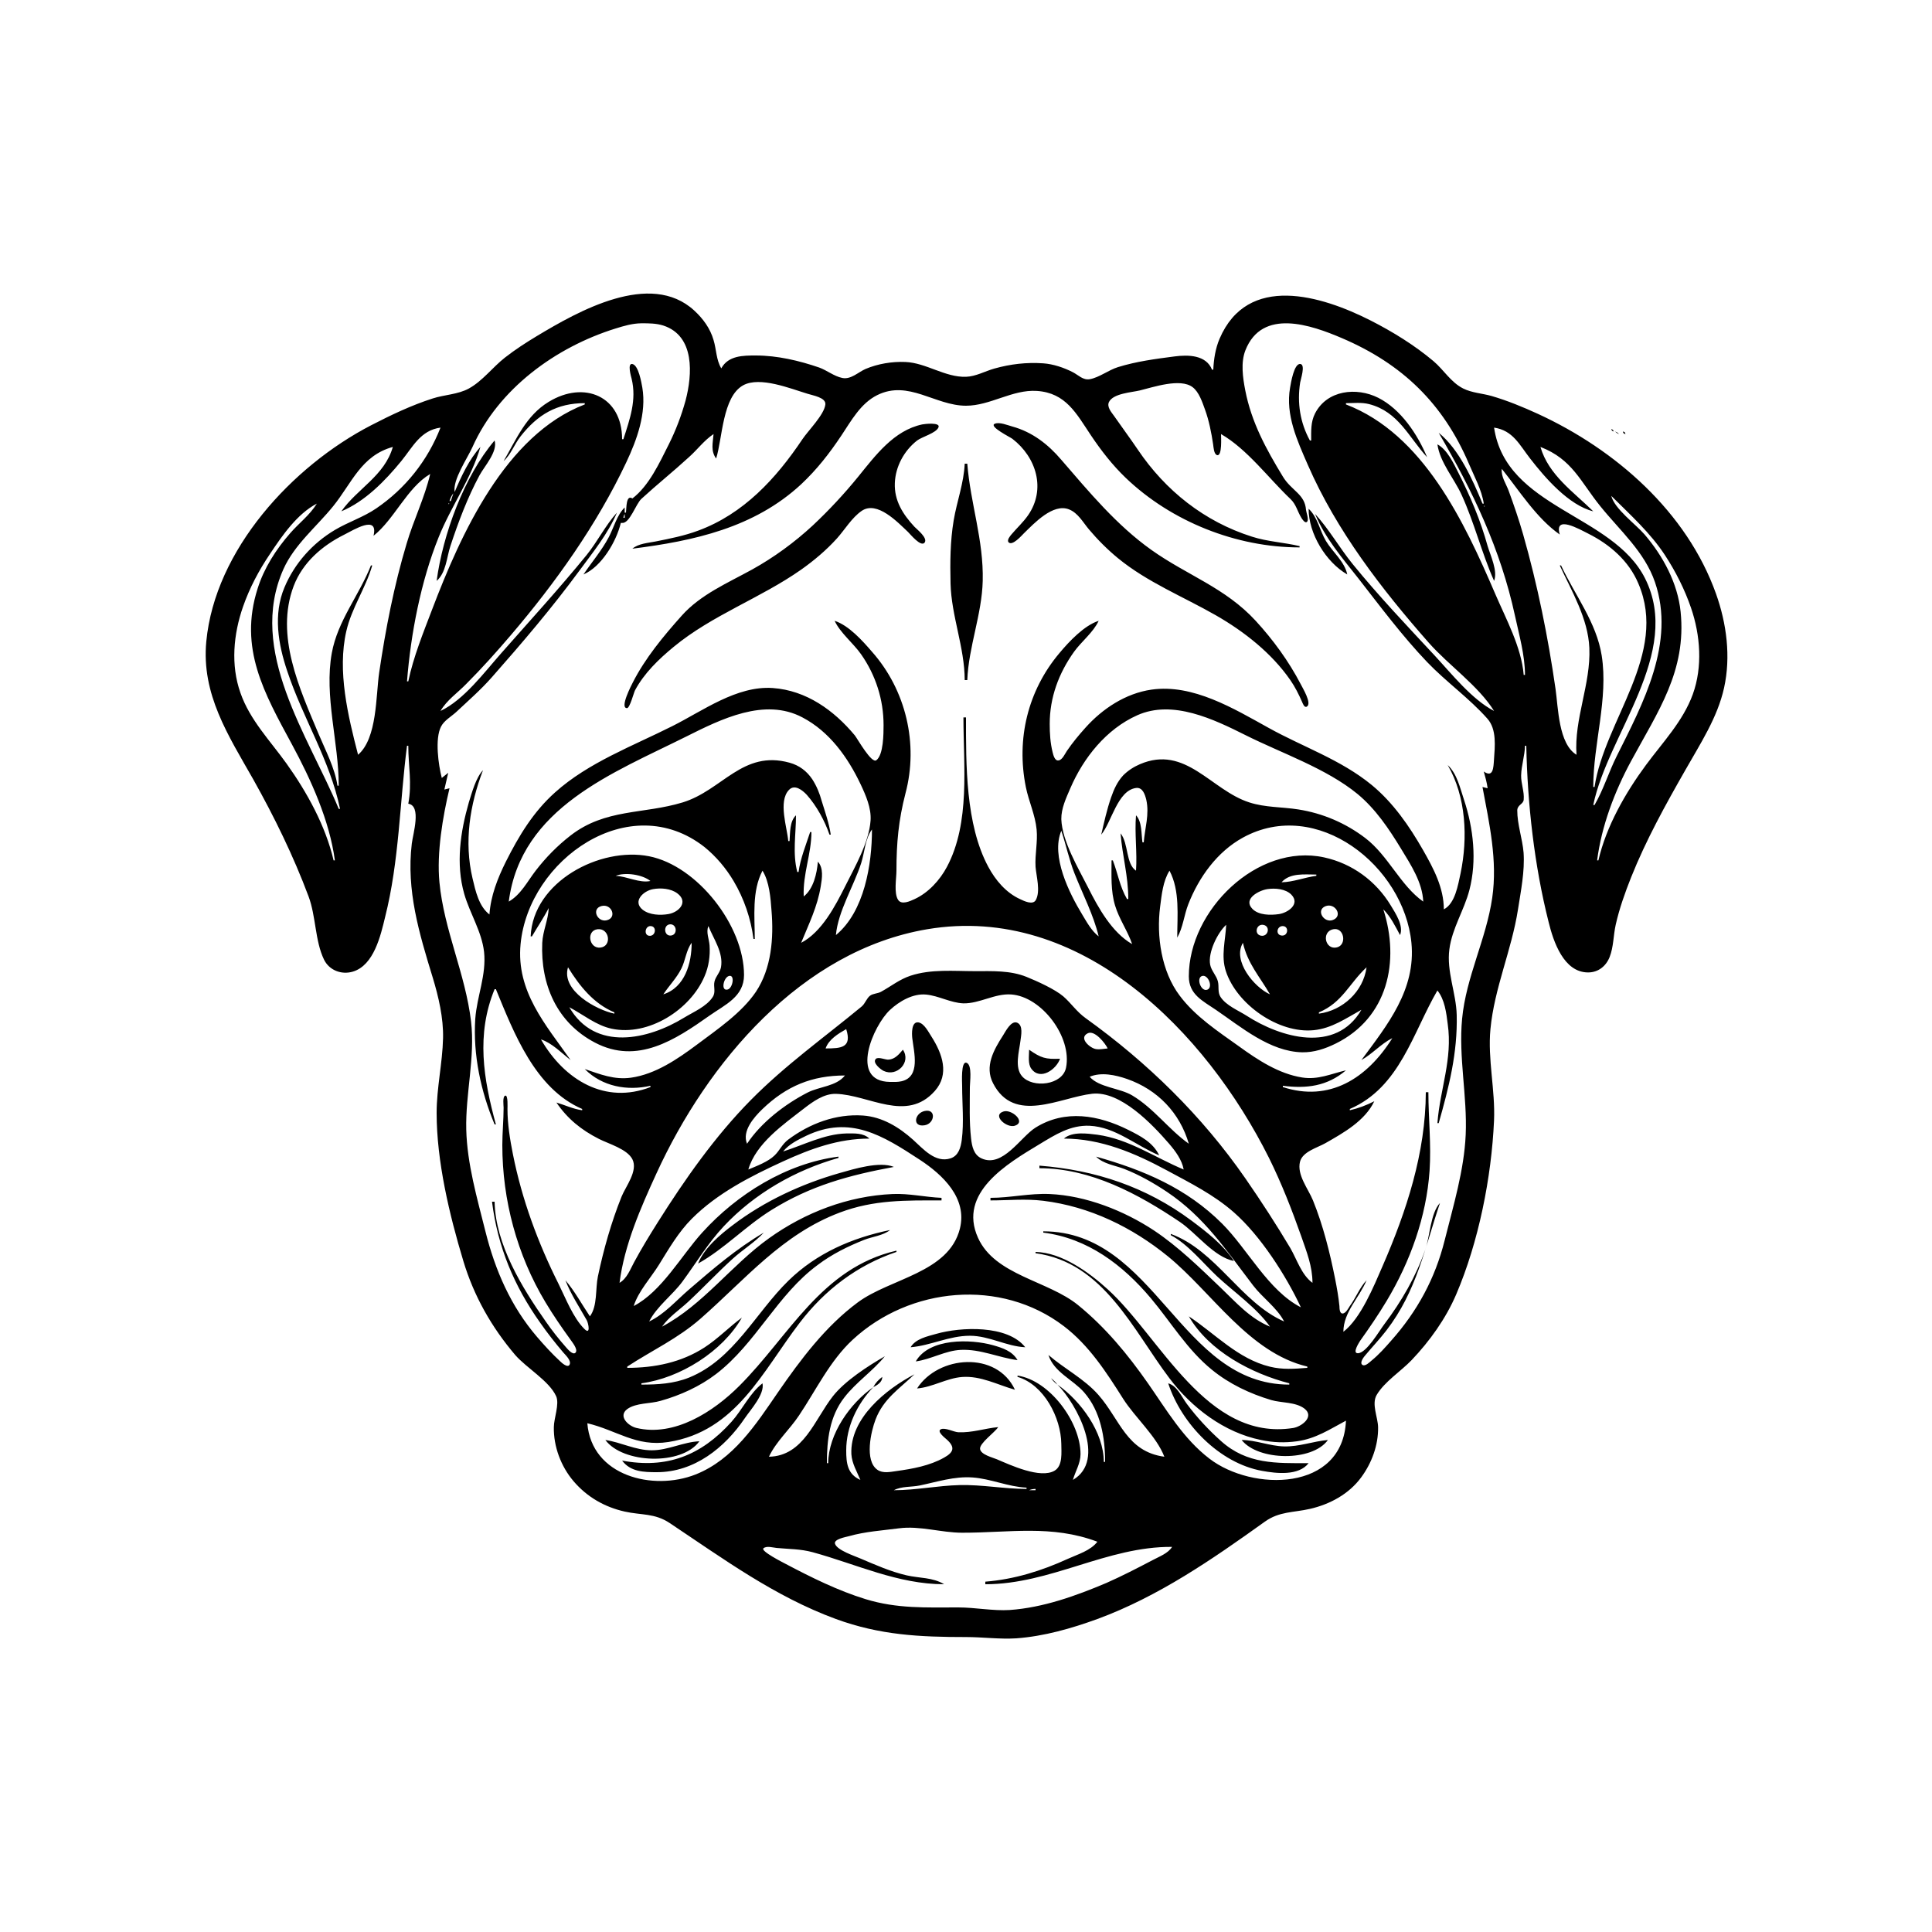 <?xml version="1.0" encoding="UTF-8"?>
<svg xmlns="http://www.w3.org/2000/svg" xmlns:xlink="http://www.w3.org/1999/xlink" width="1500pt" height="1500pt" viewBox="0 0 1500 1500" version="1.1">
<g id="surface1">
<path style=" stroke:none;fill-rule:nonzero;fill:rgb(0%,0%,0%);fill-opacity:1;" d="M 316 579 L 317 579 C 317 595.055 320 607.734 317 624 C 327.406 625.66 320.645 647.238 319.715 655 C 315.359 691.398 325.453 724.645 335.977 759 C 340.531 774 344.344 790.359 343.984 806 C 343.543 825.355 339 844.625 339 864 C 339 901.699 348.879 943.008 359.719 979 C 367.945 1006.309 381.586 1030.34 400 1052 C 408.777 1062.102 426.383 1072.121 431.781 1084 C 434.527 1090.039 430 1101.332 430 1108 C 429.719 1123.074 435.547 1138.562 445.301 1150 C 455.73 1162.23 469.363 1170.074 485 1173.574 C 498 1176.496 508.223 1174.668 520 1182.516 C 561.797 1210.363 601.289 1239.453 649 1257 C 683.262 1269.508 713.934 1271 750 1271 C 763 1271 775.988 1272.801 789 1272 C 810.551 1270.434 831.809 1264.348 852 1257 C 899.465 1239.543 941.277 1210.605 982 1181.43 C 993.242 1173.371 1004.18 1174.438 1017 1171.5 C 1032.43 1168 1047.32 1160 1056.844 1147 C 1064.957 1136.008 1070.215 1122 1069.945 1108 C 1069.801 1100.391 1064.703 1090.039 1068.859 1083 C 1074.938 1072.699 1087.691 1064.648 1095.961 1056 C 1110 1041.262 1122.527 1023.801 1130.574 1005 C 1147.98 964.332 1158 914.152 1159.961 870 C 1160.996 846.363 1154.938 822.434 1157.172 799 C 1160.215 767 1173.656 737.707 1178.574 706 C 1180.793 691.703 1183.902 676.504 1182.91 662 C 1182 651.102 1177.945 640 1178 629.016 C 1178.23 624.707 1182.75 624.434 1183 620.828 C 1183.598 614.797 1180.863 608.242 1181 602 C 1181.203 594.227 1183.84 586.773 1184 579 L 1185 579 C 1185.934 624.281 1191.238 672.027 1202.375 716 C 1206 730.82 1214 755 1233 755 C 1240.852 755 1246.926 750.148 1249.73 743 C 1252.809 735.152 1252.594 726.18 1254.426 718 C 1257.234 705.438 1261.676 693 1266.449 681 C 1277.988 652.152 1293 625 1308.426 598 C 1319.969 577.609 1333.469 557.164 1338.574 534 C 1343.91 509.801 1340.559 484.16 1332.309 461 C 1309.637 397.363 1254.195 349 1194 321.309 C 1182.414 316 1170.285 311 1158 307.43 C 1150.746 305.383 1142.816 305.039 1136 301.621 C 1126.418 296.816 1120.961 287.188 1113 280.438 C 1098.223 268 1081.242 257.52 1064 248.758 C 1026 229.504 968.688 212.031 946.871 263 C 943.648 270.531 942.352 279 942 287 L 941 287 C 936.453 275.516 922.453 275.359 912 276.719 C 897.203 278.641 882.305 280.594 868 285.027 C 860.602 287.316 853.469 293.113 846 294.426 C 840.887 295.32 837.188 291.164 833 289 C 826 285.414 817.734 282.633 810 282.09 C 797 281.18 784.484 282.645 772 286.156 C 764.746 288.195 757.68 292.285 750 292.539 C 733.801 293.082 719.191 281.75 703 281.039 C 692.609 280.586 681.605 282.418 672 286.465 C 666.246 289 660.656 294.785 654 293.453 C 647.625 292.184 642 287.496 636 285.344 C 620.477 280 603.512 276.027 587 276 C 576.934 276 565.457 276 560 286 C 556 279.316 556.242 271.309 554 264 C 551.422 255 545.859 247.402 539 241.094 C 504.895 209.734 448.73 241.762 417 260.801 C 408.371 266 399.93 271.449 392 277.66 C 382.473 285.129 374.641 295.809 364 301.648 C 355.566 306.277 345 306.434 336 309.344 C 319.332 314.684 303.52 322.246 288 330.258 C 226.781 362 166.977 426.77 160.172 498 C 156.254 539 177.277 571 196.574 605 C 213 634.309 227.781 664.457 239.574 696 C 245.363 711.477 244.531 730.48 251.543 745 C 255.586 753.359 265.172 757.016 274 754.352 C 290.324 749.426 295.543 726.34 299 712 C 310 668.461 310.289 623.215 316 579 M 491 387 C 485.961 383.781 486.43 394.613 486 398 L 485 398 L 485 394 C 478.895 400.043 476.617 409.516 472.68 417 C 467.227 427.367 459.527 436.324 453 446 C 467 440.062 478.578 420.402 482 406 L 483 406 C 488.875 406.582 493.68 391.227 498 387.285 C 510 376.254 522.848 366 535 354.828 C 541.547 349 546.551 342 554 337 C 553.453 344 551.656 350 556 356 C 560.938 340.43 560.84 308.051 577 299.141 C 590 292 613.855 301.762 627 305.719 C 630.793 307 641.426 308.57 640.805 314.043 C 639.891 322.059 627.57 334.18 623 341 C 602.52 371.566 577.328 399 542 412 C 531.273 416 520.18 418.164 509 420.398 C 503 421.59 495.68 422 491 426 C 538.52 420 585.535 409.82 622 376 C 634.297 364.477 644 352 653.332 338 C 660.977 326.535 668.199 313.215 681 306.809 C 705.301 294.652 726 315 750 315 C 768.926 315 785.949 302.285 805 303.516 C 827.559 305 835.676 321.086 847 338 C 854.922 349.828 863.691 361.105 874 371 C 909.527 405 959.867 425 1009 425 L 1009 424 C 996.742 421.078 984 420.535 972 416.656 C 935.18 405 904.883 381 883.328 349 C 877.398 340.215 871 331.66 865 323 C 862.914 320.047 859.168 316 861 312.109 C 864.363 305.391 878.59 304.684 885 303.129 C 895.422 300.602 916.309 293.387 925.895 300.562 C 930.922 304.328 933.492 312.301 935.562 318 C 938.676 326.559 940.527 336.008 941.871 345 C 942.184 347.109 942.406 352.711 945 353.367 C 949 354.32 948 339.18 948 337 C 968.395 348.789 984.91 371.277 1001.906 387.426 C 1006.371 391.668 1007.277 397 1010.363 402 C 1010.938 403 1013.289 406.676 1014.812 405.078 C 1016.355 403.461 1014.238 398 1014 396 C 1013.172 383.523 1002.676 381.082 996 370 C 983 348.645 971.59 327.805 966.805 303 C 964.926 293.25 963.195 281.5 966.926 272 C 979.891 239 1017.926 252.277 1042 262.578 C 1088.707 282.57 1120.492 313.293 1140.422 360 C 1144.629 370 1150.422 380.324 1152 391 L 1151 391 C 1143.402 372.484 1132.895 348.824 1117 336 C 1143.492 381.348 1165 426.277 1176.211 478 C 1179.445 493 1183.957 508.59 1184 524 L 1183 524 C 1181.242 502.477 1169.246 480.566 1160.852 461 C 1136.938 405.289 1104.988 337 1045 314 L 1045 313 C 1051 313 1057 312.234 1063 313.762 C 1085.703 319.613 1093.695 339.328 1108 355 C 1100.605 337.238 1087.617 317.641 1070 308.809 C 1053.242 300.41 1030.324 302.777 1020.996 321 C 1017.582 327.672 1018 334.738 1018 342 L 1017 342 C 1009.41 328.164 1006.984 312.75 1009.438 297 C 1009.816 294.582 1013.637 283.441 1009.773 282.633 C 1004.688 281.562 1002.188 297.762 1001.613 301 C 997.891 322.086 1007.219 342.195 1015.426 361 C 1037.691 412.035 1072.715 457.5 1109.285 499 C 1124.824 516.633 1147.633 532.23 1160 552 C 1142.754 543.051 1127 523.102 1113.91 509 C 1092.285 485.746 1070.316 462.66 1050.262 438 C 1040 425.395 1032 411 1021 399 C 1028.891 418 1042 433.004 1054.574 449 C 1071.797 471.066 1088.664 493.738 1108 514 C 1122.82 529.461 1140.676 542.031 1154.824 558 C 1162.168 566.285 1160.633 579.48 1159.91 590 C 1159.504 596 1159.328 604.094 1152 599 C 1153.211 603.293 1154.402 607.574 1155 612 L 1151 611 C 1156.305 639.461 1162.785 668 1158.57 697 C 1153.914 729.145 1138.266 758.457 1135.172 791 C 1132.324 821 1139.273 851 1137.961 881 C 1136.754 908.594 1128.289 936.348 1121.629 963 C 1114.203 992.688 1100.398 1018.078 1080 1041 C 1075.258 1046.398 1070.609 1051.648 1065 1056.242 C 1063.539 1057.438 1060 1061.094 1057.848 1059.742 C 1055.188 1058.109 1059 1053.316 1060.215 1052 C 1065.535 1045.605 1071.254 1039.609 1076.348 1033 C 1100 1002.242 1105.977 969.512 1118 934 C 1110.668 941.727 1110.172 960 1106.656 970 C 1099.352 991.109 1088.23 1010.195 1074.871 1028 C 1071 1033 1060.992 1050.523 1054.281 1050.652 C 1049.578 1050.746 1055.336 1042.16 1056 1041 C 1063.273 1030.809 1070.199 1020.672 1076.602 1010 C 1094.875 979.527 1107.469 944.66 1109.91 909 C 1111.301 888.695 1109 868.297 1109 848 L 1107 848 C 1106.871 895.094 1092 940.312 1073.426 983 C 1066.652 998.523 1056.57 1023.52 1043 1034 C 1043 1018.789 1055.379 1007.504 1061 994 C 1055.781 999.379 1052.625 1007.785 1048 1014 C 1046.914 1015.699 1044.828 1019.793 1042.34 1019.793 C 1039.926 1019.793 1040 1015.539 1039.926 1014 C 1039.219 1007 1037.984 1000 1036.602 993 C 1032.48 972.371 1027.309 951.539 1019.395 932 C 1015.785 923.086 1006.77 912.18 1009.316 902 C 1011.293 894.113 1022.715 891.125 1029 887.574 C 1043 879.59 1059.73 870.277 1067 855 C 1060.879 858.133 1054.711 860.461 1048 862 L 1048 861 C 1086.855 844.234 1096.895 801.738 1116 769 C 1121.664 776 1122.938 786.426 1124 795 C 1127.934 822.297 1118 845.586 1116 872 L 1117 872 C 1124.969 844 1131.707 817.426 1130.984 788 C 1130.566 771 1123 754.324 1125.289 737 C 1127.406 720.719 1136.754 706.723 1140.844 691 C 1146.766 668.25 1144 643.086 1136.668 621 C 1133.629 612 1131.312 600.754 1124 594 C 1138.371 618.715 1139.676 650.621 1133.996 678 C 1132 687 1129.828 701.484 1121 706 C 1120.953 689.207 1112.984 674.262 1104.852 660 C 1094.27 641.457 1081.613 623.141 1065 609.465 C 1041 589.77 1011.746 580 985 565.141 C 958 550.223 926.203 530.805 894 535.43 C 873.977 538.305 856 550.164 842.715 565.016 C 837.543 570.766 832.707 576.598 828.344 583 C 826.887 585.141 824.797 590 821.926 590.367 C 818.883 591 817.758 586.078 817.238 584 C 815.441 576.805 815 569.379 815 562 C 815 541.496 822 522.668 833.91 506 C 839.688 498 848.82 491 853 482 C 841.723 485.602 830 498.129 822.59 507 C 798 536.117 788.941 573.691 796.449 611 C 798.699 622.184 803.723 632.559 804.828 644 C 805.773 653.738 803.43 663.328 804 673 C 804.594 680.383 807.934 691.742 804.262 698.68 C 802 703 795 699.508 792 698.098 C 781 693.074 772.902 683.383 767.309 673 C 749.555 640.051 750 593.43 750 557 L 748 557 C 748 594.527 753.434 638.711 735.219 673 C 729.715 683.359 720.785 693.148 710 698.098 C 706.652 699.637 699.988 702.766 697.316 698.68 C 693.859 693.391 696 682.094 696 676 C 696 654.438 697.625 636.812 703 616 C 713.254 577.57 703.371 535.742 677 506 C 669.598 497.426 659 485.559 648 482 C 652.398 491.434 662.469 499.305 668.562 508 C 679.93 524.219 686 543.234 686 563 C 685.988 569.418 686 586 680.387 590.246 C 676.645 593.023 666 574 663.715 571 C 647.449 551.438 626 536.027 600 534.184 C 572 532.215 545.523 552 522 563.754 C 491.371 579.176 456.805 592 431 615.172 C 414 630.367 402.809 649 392.754 669 C 386.297 682 381 695.488 380 710 C 371.738 703.621 369.195 691.738 366.883 682 C 360.18 653.746 364.742 624.785 375 598 C 369.531 603.656 366.363 615.449 364 623 C 357.434 645.82 353.758 670.723 360.426 694 C 364.758 709.105 374 723.168 375.824 739 C 377.754 757 370.301 773.336 369 791 C 367.172 819 373.332 847.379 384 873 L 385 873 C 375.32 837.523 369.562 803.203 384 768 L 385 768 C 399 802 415.473 845.258 452 861 L 452 862 C 444.945 861.051 438.789 858 432 856 C 440.629 868.684 451.348 877.305 465 884.242 C 472.555 888.086 486.891 892.086 490.973 900.016 C 495.555 909 485.812 921.086 482.605 929 C 474.562 949 468.637 970.059 464.211 991 C 462.188 1000.562 464 1014 458 1022 C 451.711 1012.672 446.316 1002.586 439 994 C 443.324 1005.148 449.719 1014.648 455.531 1025 C 456.922 1027.473 458.773 1037 453.59 1031.664 C 444.953 1023 439.191 1008 433.754 997 C 417.676 965 405.219 931.309 398.199 896 C 395.934 884.59 394 872.645 394 861 C 393.996 860 394.559 850 392.285 850.633 C 390 851.395 391 858.258 391 860 C 390.996 869.672 390 879.285 390 889 C 390 931.762 401.43 974.301 423.449 1011 C 429.445 1021 436 1030.535 442.844 1040 C 444.18 1042 449 1047.684 446.867 1050.168 C 444.797 1052.492 440.543 1047.242 439.43 1046 C 433.828 1039.664 428.57 1033 423.723 1026 C 405.305 999.766 384.684 966.148 384 933 L 382 933 C 386.406 968 399 998.242 419.426 1027 C 425 1035 430.996 1042.586 437.27 1050 C 439 1052.051 443.668 1056.215 442.289 1059.379 C 440.926 1062.5 436 1058 435 1057 C 428.57 1051.07 422.664 1044.598 417 1038 C 396.508 1014.121 384.434 986.242 376.871 956 C 370.445 930.285 362.668 903.672 362 877 C 361.332 849.086 369 821 365.715 793 C 361.355 756.16 344.699 722 341.172 685 C 338.984 662.117 343.703 634.254 349 612 L 345 613 L 348 600 L 343 604 C 340.414 594.004 337.484 573.539 342.457 564.039 C 344.91 559.348 350.211 556.426 354 553 C 363.414 544.172 373.199 535.652 381.715 526 C 405.5 499.035 428.555 472 449.883 443 C 460.402 428.703 472 414.512 479 398 C 470.207 407.648 463.785 420.664 455.391 431 C 434 457.18 411.559 481.746 389.285 507 C 376 522 360.289 543.301 342 552 C 346.883 543.555 355.219 538 361.996 531 C 374 519 385.629 506.016 396.727 493 C 431.398 452.34 463.324 407.473 486.219 359 C 494.582 341.297 502 320.742 498.715 301 C 498 297.07 495.777 283.609 491 282.633 C 486.82 281.766 489.984 292.414 490.375 294 C 494.43 310.547 489 325.387 484 341 L 483 341 C 482.996 307.453 453.461 295.215 426 312 C 408.395 322.641 400.871 341.09 391 358 C 396.59 353 399.328 345.008 404 339 C 417.434 321.801 432.375 313 454 313 L 454 314 C 392.316 337.652 357.648 415.02 335.574 473 C 328.641 491.211 320.961 510 317 529 L 316 529 C 318.91 492.121 326.719 451.387 340.605 417 C 350 393.52 366 371.285 373 347 C 364.336 356.5 357.93 370.156 353 382 C 351.336 372.488 362.965 355.746 366.859 347 C 386.953 302 431.246 269.57 478 255.027 C 484.523 253 491 251.086 498 251.004 C 503.809 251 509.422 251 515 252.75 C 539.629 260.828 537.594 290.758 532.266 311 C 529 322.805 524.699 334.09 519.246 345 C 512 359.363 504 377.027 491 387 M 772.379 329 C 767.316 331 784.422 339.469 786 340.68 C 804.652 355.027 812.195 379.809 798.227 400 C 794.41 405.516 789.434 410 785.23 415 C 784.238 416.215 781.637 419.234 783 421 C 786 424.211 793.336 415.629 795 414.016 C 802.906 406.344 817.527 390.531 830 395.488 C 837 398.27 840.793 405.492 845.438 411 C 852.172 419 859.926 426.762 868 433.383 C 890.754 452.043 918.645 463.215 944 477.719 C 965.941 490.273 987.312 507.102 1001.797 528 C 1005.492 533.336 1008.344 539.062 1010.953 545 C 1011.453 546.109 1012.625 549.621 1014.527 548.652 C 1019 546.324 1011 533.625 1009.777 531 C 1000.52 513.293 988.43 496.699 974.914 482 C 951.262 456.27 921.781 446.727 894 427 C 866.98 407.816 845.594 382 824 357 C 813.805 345.008 801.492 335.398 786 331.152 C 782.477 330.188 775.965 327.449 772.379 329 M 716 329.52 C 693.938 334.227 679.695 353.629 666.391 370 C 655.492 383.406 643.648 396.133 631 408 C 616.824 421.113 600.93 432.742 584 442.141 C 565 452.609 543.93 461.566 529.285 478.004 C 515 494 500.891 511 491.246 530 C 490.391 531.703 480.879 549.793 486.805 549.793 C 488.98 549.793 492 538 493 536 C 500.199 522.57 511.426 511.809 523 502.25 C 552.949 477.512 590.367 464.484 622 442.277 C 632 435.199 641.559 427.148 649.828 418 C 656 411.113 661.273 402 669 396.652 C 680.977 388.438 697 405.523 705 413.039 C 706.688 414.652 715 425 717.863 421.289 C 720.531 417.715 712 411.098 710 409 C 701 399.312 694.184 388.688 694.746 375 C 695.27 362.203 701.863 350 712 342.043 C 715.84 339.094 726.867 336.266 728.652 331.758 C 730.27 327.688 717.781 329.137 716 329.52 M 342 332 C 332 357.641 314.785 379.309 292 394.805 C 281.98 401.621 270.379 405.277 260 411.453 C 242.645 421.777 228.723 437.348 220.875 456 C 212 477 216 500.305 223 521 C 235 557.316 256.184 590.129 264 628 L 263 628 C 239.344 571.102 191.902 505.355 220 442 C 228.559 422.82 245.746 409.004 258.688 393 C 273.199 375.059 280.391 353.785 305 347 C 298.512 369.52 277.5 379.254 265 397 C 283.48 389.266 299 373.324 311.539 358 C 320.523 347 326.441 334.105 342 332 M 1237 397 C 1221.828 382 1202.285 368.812 1196 347 C 1220.742 356.602 1226.887 373.73 1242.461 393 C 1257.746 412 1276.809 428.34 1284.922 452 C 1300.984 499 1275.723 546.023 1255.246 587 C 1249 599.414 1244.984 613 1238 625 L 1237 625 C 1248.469 569.582 1306.359 507 1277.191 449 C 1251.973 399 1169.266 394.73 1160 332 C 1174.68 334.168 1179.691 345.355 1188 356 C 1199.633 371 1217.906 392.188 1237 397 M 1251 333 C 1251.547 334.637 1251.363 334.453 1253 335 C 1252.23 333.688 1252.312 333.77 1251 333 M 1254 335 C 1255.223 336.195 1255.422 336.316 1257 337 C 1255.777 335.805 1255.578 335.684 1254 335 M 1260 335 C 1260.547 336.637 1260.363 336.453 1262 337 C 1261.453 335.363 1261.637 335.547 1260 335 M 384 342 C 360.312 369.793 343.852 415 339 451 C 346.355 444.676 346.777 432.785 349.672 424 C 355.781 405.434 363 386.23 372.309 369 C 376.172 361.832 386.617 350.625 384 342 M 1116 345 C 1118 359.016 1128.871 371.324 1134.691 384 C 1144.684 405.766 1150.344 429.215 1160 451 C 1163 443.402 1157.27 431.516 1155 424 C 1149.477 404.016 1141.648 385.496 1132.242 367 C 1128.438 359.516 1123.633 349.086 1116 345 M 373 346 L 374 347 L 373 346 M 749 360 C 748.359 375 742.898 389.305 740.434 404 C 737.719 420.191 737.613 436.613 738 453 C 738.633 478.285 748.93 502.574 749 528 L 751 528 C 752 502.191 762.348 477.062 762.984 451 C 763.762 419.238 753.461 391.164 751 360 L 749 360 M 1166 364 C 1179.59 381 1193 402.434 1211 415 C 1206.379 399.34 1226.418 411 1233 414.246 C 1249.832 422.664 1264.613 435.441 1272 453 C 1295.52 507.66 1245.766 559.145 1238 611 L 1237 611 C 1237 577.324 1248.828 542.383 1243.562 509 C 1239.508 483.305 1222.762 462.051 1212 439 L 1211 439 C 1220.348 459.121 1232.961 480.238 1233.961 503 C 1235.195 531.145 1222 558.172 1224 586 C 1210 577.555 1209.797 549.355 1207.73 535 C 1201.898 494.539 1193.789 454.32 1182.578 415 C 1179.301 403.496 1175.414 392.23 1171.305 381 C 1169.332 375.605 1165.258 370 1166 364 M 334 368 C 329.773 386.277 321 404 315.719 422 C 305.887 454.781 299.426 488.188 294.422 522 C 291.734 540.152 293 573.086 278 586 C 270.176 555.758 261.742 521.02 268.887 490 C 273 472 283.938 456.586 289 439 L 288 439 C 278.828 462.277 262.184 481.828 257.613 507 C 251.559 540.355 263 576.211 263 610 L 262 610 C 259.977 596.305 252.746 582.68 247.426 570 C 232.621 534.723 213.449 493.508 228 455 C 234.977 436.797 249.953 423.777 267 415.246 C 274.477 411.508 293.996 399.156 290 416 C 306.316 403 316 378.691 334 368 M 352 383 L 350 389 L 349 389 C 349.711 386.59 350.426 385 352 383 M 1251 385 C 1265.652 399.652 1281.246 413.559 1292.656 431 C 1301 443.781 1307.965 457.539 1312.922 472 C 1320.184 493.18 1322 517.707 1314.305 539 C 1306.676 560.016 1290.918 576.324 1277.883 594 C 1262 615.496 1247 641.73 1241 668 L 1240 668 C 1243.453 641.254 1253.531 614.629 1266.309 591 C 1287.18 552.41 1309.492 521 1304.828 475 C 1302.574 452.781 1291.191 431.73 1276.867 415 C 1270 407 1253.449 395.109 1251 385 M 348.668 390.668 C 348.723 390.723 348.777 391.777 348.332 391.332 C 348.277 391.277 348.223 390.223 348.668 390.668 M 246 391 C 240.473 400 232 406.227 225.285 414 C 214.309 426.516 205 441.051 200 457 C 185.211 503.398 205.203 538.277 226.691 578 C 241.406 605.203 255.836 637.078 260 668 L 259 668 C 252.828 641.324 238.363 615.098 222.574 593 C 209.859 575.211 194 559.012 186.695 538 C 179 516.355 181.234 492.391 188.695 471 C 193.785 456.406 201 442.828 209.668 430 C 219 416 230.648 399 246 391 M 1152.668 392.668 C 1152.723 392.723 1152.777 393.777 1152.332 393.332 C 1152.277 393.277 1152.223 392.223 1152.668 392.668 M 1016 395 C 1016 414.293 1029.371 436.391 1046 446 C 1044 436 1034.574 428.594 1029.453 420 C 1024.691 412.012 1022.945 401.414 1016 395 M 485 399 L 485 402 L 484 402 C 484.25 400.547 484.316 400.246 485 399 M 484 404 L 483 405 L 484 404 M 622 732 C 628 717.293 634.664 704 637.246 688 C 638.238 682 639.539 674 635 669 C 634.246 678.211 631.57 690.141 624 696 C 623.246 678.438 629.953 663.215 630 646 L 629 646 C 625.727 656.059 621.414 666.492 620 677 L 619 677 C 615.227 662.414 618 647.785 618 633 C 613 637.695 613.508 646.555 613 653 L 612 653 C 611.168 642.488 604 622.277 612.516 613.32 C 616.945 608.605 623 613.484 626.383 617.094 C 634 625.711 640.285 637.09 644 648 L 645 648 C 643.707 639.211 640.621 630.52 638 622 C 636.395 616 634 610.203 630.641 605 C 626.301 598.57 620.496 594.223 613 592.156 C 576.504 582.098 560.883 613.535 530 623 C 499.559 632.254 470 627.703 443 648.664 C 432.793 656.574 423.762 665.773 415.887 676 C 409.402 684.426 404.453 694.531 395 700 C 404.43 627 476.195 600.156 533 571.754 C 559.629 558.438 593.602 541.406 623 557 C 644 568 658.289 588 668.219 609 C 672.227 617.488 676.566 627.414 675.91 637 C 674.746 654 663.73 673.035 656.246 688 C 648.523 703.445 637.922 723.742 622 732 M 1105 700 C 1087.191 687.422 1077.918 664.332 1060 650.652 C 1044.703 639 1026.996 631.43 1008 628.438 C 995.312 626.441 982.375 627 970 623 C 940.246 613.512 920.574 578.039 885 593.34 C 880.195 595.402 875.734 598.27 872 602.039 C 867.457 607 864.863 612.777 862.695 619 C 859.445 628.32 857.203 638.383 855 648 C 863 638.488 867.578 613.738 881.996 611.785 C 887.203 611.082 889 617 889.984 621 C 892.496 632.328 888.891 642.793 888 654 L 887 654 C 886 647.336 886.781 638.098 882 633 C 880.812 647.254 883 661.598 882 676 C 873.98 670.688 876.273 654.777 870 647 C 871.406 664.691 876 680.023 876 698 L 875 698 C 869.441 688.473 867.902 678.133 864 668 L 863 668 C 863 679.781 862.297 691.574 865.723 703 C 868.902 713.621 875.445 722.566 879 733 C 863.305 724 852.656 704.762 844.754 689 C 837.195 674 824.629 653.176 824 636 C 823.887 627.652 827.789 619.469 831 612 C 841.195 588.301 859 566 883 555.312 C 910.551 543 942.391 558.449 967 570.754 C 995 584.797 1029.652 596.5 1054 616.465 C 1068 628.051 1078.406 643.535 1087.797 659 C 1095.352 671.441 1104.348 685.004 1105 700 M 585 729 L 586 729 C 586 711.648 583.621 692 592 676 C 597.309 684.449 598.301 697.242 599 707 C 600.785 728.125 599 751.82 586.906 770 C 575.832 786.441 556.703 799.352 541 811.129 C 526 822.305 508.898 834 490 836.699 C 476.953 838.562 466 834.078 454 830 C 467.605 843.75 487.223 847.066 505 843 L 505 844 C 469.957 857.59 438.336 838.758 420 807 C 428.543 809.727 435.949 817.562 443 823 C 423.582 795.434 400.664 769.684 404.172 733 C 410.438 667.398 488.859 612 547 657.668 C 556 665 563.625 674.047 569.547 684 C 577.68 697.668 583 713.25 585 729 M 1057 823 C 1065.617 818.195 1072.176 810.395 1081 806 C 1061.273 837.547 1032 855.758 996 844 L 996 843 C 1014.355 845.32 1030.402 843.41 1045 831 C 1033.285 833.711 1023.418 838.516 1011 836.562 C 992.891 833.711 976.605 823 962 812.422 C 945.672 800.754 928 789.199 915.898 773 C 901.73 754.285 897.758 726.812 900.719 704 C 901.922 694.727 902.91 684.09 908 676 C 916.242 691.641 914 711 914 728 C 918.531 720 919.273 710.539 922.613 702 C 930.809 681.062 945 661.289 965 650.312 C 1022.453 618.754 1090 672.371 1095.828 732 C 1099.348 768.328 1077.344 795.551 1057 823 M 677 644 C 677 671 671.195 707.656 649 726 C 650.609 707.562 662.996 687.738 668.656 670 C 671.312 661.672 671.672 651.121 677 644 M 824 645 C 827.699 656 829.965 667.199 834.203 678 C 840.477 694 849 710.254 853 727 C 847.438 722.707 843.82 716 840.203 710 C 830.285 693.676 815.723 664.727 824 645 M 412 727 L 413 727 C 417.242 719.73 422.203 712.438 426 705 C 425.73 714.02 421.441 722.773 421 732 C 419.621 764.371 432.297 794 462 809.516 C 494.82 826.715 524 807.504 551 788.426 C 562.988 780 577.656 773.828 577.66 757 C 577.672 718.66 541.391 672.242 504 664.809 C 465.895 657.23 413.852 684.508 412 727 M 1074 706 C 1079.93 712.07 1083 718.641 1087 726 C 1089.961 718.738 1083.449 709.051 1079.797 703 C 1068.309 684 1049.801 670.395 1028 665.668 C 976.281 654.449 923 706.633 923 758 C 923 772.121 933.746 777.035 944 784.027 C 963.547 797.355 986 816.492 1011 817 C 1020.176 817.164 1028.863 814.254 1037 810.242 C 1077.539 790.262 1087 746.297 1074 706 M 505 684 C 496.469 685.824 486.77 680.379 478 680 C 485.469 677 498.762 679 505 684 M 1022 679 L 1022 680 C 1012.906 681.176 1004.195 684.809 995 685 C 1001.527 677.527 1012.98 679 1022 679 M 507 690.328 C 513 689.227 520.816 689.77 525.945 693.648 C 534.676 700.254 527.234 708.223 519 709.672 C 512.68 710.781 504.34 710.473 499 706.352 C 490.824 699.824 499.527 691.668 507 690.328 M 984 690.301 C 989.93 689.426 998 690.012 1002.566 694.559 C 1009.797 702 999.777 708.699 993 709.699 C 986.527 710.656 977.223 710.691 972.316 705.605 C 964.785 697.793 977.625 691.242 984 690.301 M 467 703.449 C 474.98 701.398 479.32 712.637 470.957 714.523 C 463.77 716.141 458.934 705.547 467 703.449 M 1029 703.605 C 1036.52 700.578 1043 711.121 1034.941 714.242 C 1028 717 1021.422 706.742 1029 703.605 M 1074 705 L 1073 706 L 1074 705 M 520 717.66 C 525.555 717.07 526.355 725.77 520.961 726.34 C 515.434 727 514.812 718.23 520 717.66 M 980.945 718.086 C 986.586 719.203 984.676 727.512 979 726.457 C 973.395 725.383 975.391 717 980.945 718.086 M 505 719 C 510.199 719 509.203 727.137 504 726.535 C 499.746 726.016 500.805 719 505 719 M 952 718 C 951.48 730.062 947.848 742.086 951.75 754 C 960.184 779.738 992.52 802.566 1020 799.828 C 1034 798.434 1045 790.617 1057 784 C 1037 818.391 994 805.457 968 788.691 C 961.402 784.453 952 780.773 947.602 774 C 945.215 770.297 946.578 766.031 945.582 762 C 944.418 757.297 940.508 753.824 939.57 749 C 937.734 739.531 945.262 724.227 952 718 M 995.91 719.008 C 1000.996 719.086 1000.168 727 995 726.34 C 990.195 725.809 991.254 719 995.91 719.008 M 550 719 C 554 729 561.789 739.574 559.773 751 C 559 755.129 555.703 758 554.742 762 C 553.742 766.164 555.91 770.055 553.398 774 C 548.641 781.461 538.312 785.711 531 790.188 C 503.23 807.199 462 816.668 442 782 C 452.805 787.691 462.824 796.148 475 798.715 C 503.434 804.707 536 784.02 547 758 C 550.266 750.555 551.473 742.035 550.91 734 C 550.562 729.035 548 723.77 550 719 M 1019 996 C 1010.402 989.652 1007 978 1001.801 969 C 990.816 950.59 979.176 932.617 966.977 915 C 933.363 866.465 890.945 825 843 790.578 C 835.809 785.438 831.754 779 825.57 773.602 C 819 768 805.27 761.793 797 758.453 C 784.32 753.332 770.391 754 757 754 C 740.477 754 722.938 752.27 707 757.52 C 698.344 760.371 691.836 765.746 684 770.031 C 681.426 771.441 677.863 771.32 675.559 773.023 C 672.785 775.078 671.773 779.141 668.957 781.473 C 639.73 805.629 609.855 826.824 583 854 C 555.191 882.148 531.723 915.613 510.68 949 C 504.289 959.145 498 969.449 492.309 980 C 489.223 985.703 486.812 992.582 481 996 C 484.738 966.578 497.422 937.727 509.691 911 C 549 825.18 621.949 738 720 721.434 C 839.195 701.438 936.316 801.152 985.246 899 C 995 918.715 1003 939.195 1010.344 960 C 1014.5 972 1018.992 983.145 1019 996 M 464 721.449 C 473.238 720.441 475.332 734.805 465.996 735.715 C 457.246 736.562 455 722.434 464 721.449 M 1035 721.477 C 1043.582 719.621 1046 733.594 1037.98 735.547 C 1028.82 737.754 1025.754 723.477 1035 721.477 M 537 732 C 537 747.672 531.902 766.602 515 772 C 519.504 765.191 525.344 759.367 529 752 C 532.215 745.629 532.723 737.719 537 732 M 965 732 C 968.793 748.391 977.926 758.031 986 772 C 973.934 766.691 956.621 746 965 732 M 441 751 C 449.883 765.461 460.934 779.277 477 786 L 477 787 C 463.23 784.148 435.469 769.215 441 751 M 1061 751 C 1058.453 769.824 1042.551 784.5 1024 787 L 1024 786 C 1042.242 778.402 1047.695 763.289 1061 751 M 565.91 757.754 C 570.781 756.391 569 767.137 565 768.246 C 559.41 769.785 561.668 759 565.91 757.754 M 933.301 757.754 C 937.969 756.363 941.992 766.414 937.496 768.34 C 932.484 770.484 928.445 759.195 933.301 757.754 M 919 908 C 896.617 898.68 876.551 884.402 852 881 C 844 880 832.465 878.379 826 884 C 854.777 884 881 895.203 906 908.691 C 924.195 918.531 942.312 927.504 958 941.285 C 978.586 959.371 998.426 990.238 1010 1015 C 984.742 1002.105 968.613 969.789 948.91 950.09 C 921.266 922.445 887.852 908.379 851 898 C 856.742 903.801 865.641 904.734 873 907.613 C 884.516 912.121 895.73 918.508 906 925.355 C 935.289 945 952 970.707 972.898 998 C 980.199 1007.598 991.434 1015.27 997 1026 C 963.32 1011.277 944.391 971 909 958 L 909 959 C 922.395 966 933.984 980.652 945 991 C 958 1003.082 975.762 1015.473 986 1030 C 970.363 1023.488 959.98 1011.496 948 1000.039 C 931.543 984.301 915 968.043 896 955.355 C 872.734 940 843.215 928.277 815 927.039 C 799.383 926.355 784.465 930 769 930 L 769 932 C 782.848 932 796 930.574 810 932.285 C 845.969 936.719 879 952.77 907 975.613 C 940.984 1003.473 969.703 1050.266 1015 1061 L 1015 1062 C 1005 1062.785 995.859 1063.508 986 1061.102 C 961 1055.012 943.645 1035.652 923 1022 C 938.707 1049.172 971.789 1066.422 1001 1074 L 1001 1075 C 915.953 1075 897.277 956.012 810 956 L 810 957 C 844.438 961.355 871.676 982 893.562 1008 C 909.281 1026.738 921.82 1048 941 1063.535 C 954.48 1074.527 970.402 1082.043 987 1087 C 994.93 1089.316 1006 1088.395 1012.852 1093.703 C 1020.82 1100.004 1010.395 1107.695 1004 1108.695 C 936.621 1119.238 900.863 1038 860 1001 C 845.562 987.824 824.332 972.422 804 972 L 804 973 C 856.859 980.125 879.695 1032.691 907.898 1070 C 925.184 1093 950.477 1112.207 979 1118 C 988.477 1120 997.434 1120.324 1007 1119 C 1021.574 1117 1032.332 1109.742 1045 1103 C 1042.586 1158.344 972.195 1158 939 1132.496 C 918.699 1117 905.684 1094.609 891.281 1074 C 875.586 1051.539 858.316 1030.598 837 1013.262 C 813.52 994.164 772.488 990.223 759.312 961 C 743.555 926.047 782 903.465 807 888.398 C 819.227 881.02 831 873.391 846 874.039 C 866 875 882.168 889.574 900 897 C 895.176 887 885.617 882.055 876 877.246 C 852.918 865.715 827 861.137 804 875.469 C 792.461 882.633 778.477 907 762 899.348 C 755.973 896.57 754.629 890 753.949 884 C 752.441 870.746 753 857.34 753 844 C 753 840.203 754.945 827.148 750.594 825.207 C 745.875 823.098 747 840.781 747 843 C 747 856.715 748.484 871.398 746.711 885 C 745.949 890.832 744.23 897.336 737.984 899.348 C 726.18 903.148 716.75 892 709 885 C 698 875.098 684.953 867.137 670 866.09 C 649 864.629 628.602 872.348 612 884.762 C 607.266 888.301 605.379 893.184 601.414 897.035 C 596.363 902 587.445 905.316 581 908 C 586.824 887.828 608.258 873.02 624 860.793 C 630.965 855.383 639.688 849.012 649 849.262 C 674.703 850 703.816 871.832 725.816 847 C 737.348 834 731.605 818.051 723.305 805 C 721 801.535 717.609 794.438 713 793.781 C 707.492 793 707.91 802.773 708.285 806 C 709.562 817 714.898 836 700 839.469 C 697 840.176 693.973 840.031 691 840 C 659 839.617 678 796.16 691 784.094 C 698.191 777.402 708.805 771.207 719 772.176 C 728.895 773.117 737.98 778.609 748 779 C 760.672 779.203 772.219 771.258 785 772.09 C 808.633 773.633 832.531 805.18 827.656 829 C 824.891 842.5 801.914 845.109 793.57 835.672 C 787.48 828.789 791.305 816.195 792.285 808 C 792.75 804.125 794.578 796.152 789.773 794.035 C 785 792 780.617 801.012 778.691 804 C 771.516 815.141 764.293 828 770.996 841 C 787.406 873.059 823 852 848 849.176 C 869.938 846.824 894.73 873 907.699 888 C 912.578 893.703 917.66 900.496 919 908 M 657 799 C 661.562 813.398 653.203 814 641 814 C 643.402 807 650.789 802.539 657 799 M 860 814 C 857 814.234 854 815 851 814.52 C 846.641 814 837 806 844.52 802.242 C 849.938 799.531 858.188 810.117 860 814 M 701 815 C 698 818.535 694.93 822.281 690 822.695 C 687.555 823 681.984 820.254 680 822.117 C 677 825.098 683.871 830.406 686 831.426 C 696.316 836.367 707.656 824.742 701 815 M 799 815 C 799 819.543 797.895 826 800.742 829.785 C 807.746 839.332 820.23 830.148 823 822 C 811.816 822.48 808.34 821.496 799 815 M 923 888 C 907.277 876.832 896 860.625 879 850.453 C 869.375 844.73 853.273 844.328 846 836 C 854.977 832.211 866 834.578 875 837.695 C 898.777 846 916 864 923 888 M 656 835 C 649.324 843.504 636.23 843.516 627 848.258 C 609.43 857.285 590.953 871.441 580 888 C 575.863 878.141 585.449 867.336 592 861.039 C 610.645 843.133 630.527 835 656 835 M 718 862.551 C 710 864.164 708 875.379 718 873.641 C 725.812 872.266 727 860.703 718 862.551 M 779 863 C 769.977 866 781.656 876.09 787.941 874.012 C 797 871.016 785.188 860.812 779 863 M 456 1105 C 478.898 1110.438 493.898 1123.52 519 1119.562 C 571.527 1111.273 592 1064.703 620.883 1027 C 640.336 1001.496 665.531 982.309 696 972 L 696 971 C 637.512 984.531 612.941 1037.07 574 1076 C 554 1096 523.633 1115.809 494 1108.625 C 487.859 1107.137 479.594 1099.543 487 1094 C 494 1089 504.926 1090 513 1087.57 C 528.246 1083.289 543.391 1076.406 556 1066.766 C 587 1043.012 603.41 1005.141 635 982 C 646 973.703 658.211 967.676 671 962.602 C 677.285 960.109 685.789 959.285 691 955 C 661.293 961.129 634 973 612.172 994.285 C 586.641 1019.172 569.664 1055.504 535 1069.547 C 523 1074.355 510.637 1075 498 1075 L 498 1074 C 527.926 1070 561 1049.328 576 1023 C 566 1030.371 557.418 1039.383 547 1046.137 C 528.957 1057.824 508.195 1062 487 1062 L 487 1061 C 506.371 1048.34 526.246 1039.285 544 1023.715 C 578.852 993.145 607.211 958.332 652 941.426 C 678.641 931.371 703.199 932 731 932 L 731 930 C 718.242 929.453 705.879 926.477 693 927.039 C 658.332 928.559 625 941.355 597 961.426 C 567.785 982.305 546 1013 514 1030 C 519.391 1022.348 527.223 1017.223 534 1011 C 545.863 1000 556.973 988.051 569 977.172 C 576.574 970.316 586.18 964.387 593 957 C 571.656 969.586 553.723 985.012 535 1001.129 C 525 1009.703 516 1020.301 504 1026 C 510 1014.184 521.969 1005.691 529.844 995 C 540.594 980.402 549.566 965.289 562 952.004 C 586 926.469 617.457 908.52 651 899 L 651 898 C 610.59 903.219 572.172 927.145 545.172 957 C 529 974.812 513.719 1002.734 492 1014 C 495.648 1002.477 505.238 992.227 511.574 982 C 519.273 969.574 526.754 956.59 537.172 946.172 C 556.961 926.371 582.828 913.219 608 901.691 C 629.586 891.809 650.992 884 675 884 C 670.199 879.445 663.262 880 657 880.016 C 640 880.43 623.922 889 608 894 C 612.656 888.277 619.414 885 626 881.781 C 660 865.676 685.305 881.574 714 900.344 C 731.914 912.062 751.242 930.246 745.238 954 C 736.582 988.273 691.238 992.484 666 1011.156 C 640.906 1029.719 621.578 1055.531 604 1081 C 586.82 1106 569.414 1133.145 540 1144.797 C 507 1157.805 459.262 1146 456 1105 M 542 981 C 562.297 969.688 579 951.816 599 939.426 C 629.48 920.449 659.328 912.438 694 906 C 683 901.41 662.969 907.594 652 910.711 C 622.473 919.102 593.477 932.512 569 951.129 C 559 958.621 546.539 969.199 542 981 M 807 905 L 807 907 C 846.836 907.027 883.812 927 916 948.672 C 928.914 957.375 942.438 976 958 979 C 949.59 966.281 937 956.621 925 947.629 C 889.645 921.375 850.473 908.43 807 905 M 904 1131 C 874.637 1127.043 869.57 1102.039 852.816 1083 C 841.785 1070.465 826.5 1062.816 814 1052 C 818.297 1065.461 832.961 1071.02 841.699 1081.016 C 854.539 1095.703 858 1116.145 858 1135 L 857 1135 C 856.938 1112.008 839.219 1087.785 821 1075 C 835.961 1090.004 859.359 1133.637 833 1149 C 834.91 1142.312 838.91 1136.156 838.922 1129 C 838.953 1104.219 815 1071.75 790 1068 L 790 1069 C 810.52 1075.039 823.754 1100.719 823.996 1121 C 824 1127.352 825.305 1138 818.785 1141.82 C 807.75 1148.359 784.32 1137.387 774 1133 C 770.547 1131.531 761.535 1129.395 760.922 1125 C 760.316 1120.555 772.43 1112.105 775 1108 C 764.43 1109 754.773 1112.484 744 1112 C 740.387 1111.785 733.73 1108.113 730.465 1109.695 C 727 1111.309 733.871 1116.57 734.996 1117.574 C 741.602 1123.477 740.676 1127.449 733 1131.688 C 721.84 1138 708.496 1140.395 696 1142.129 C 691.297 1142.785 685.434 1144.121 681.215 1141.141 C 671 1134.008 676.23 1111.344 679.816 1102 C 685.973 1086 698.188 1078.297 710 1067 C 688 1078.52 659.746 1101.141 661 1129 C 661.461 1136.273 665.277 1142.465 668 1149 C 657.949 1144.566 656.984 1136 657 1126 C 657 1107.699 665.496 1090.074 678 1077 C 660 1089.496 643.188 1113.406 643 1136 L 642 1136 C 642 1118.07 644 1099.789 655.527 1085 C 664.656 1073.152 677.516 1064.645 687 1053 C 673.895 1060.566 656 1072.094 646.668 1084 C 632.465 1102 624 1130.438 597 1131 C 602.633 1119.094 613 1110 620.328 1099 C 633.574 1079.258 644.336 1056.539 662 1040.172 C 706.422 999.055 777 992.293 826 1029.652 C 845.59 1044.609 859 1065.441 872 1086 C 881.352 1100.66 897.871 1115.062 904 1131 M 922 1021 L 923 1022 L 922 1021 M 707 1046 C 722.562 1044.727 736.859 1037.078 753 1037.078 C 768 1037.078 781.434 1045.336 796 1046 C 782.246 1028.473 745.895 1030.188 727 1035.578 C 720 1037.559 710.898 1039.395 707 1046 M 711 1057 C 722.945 1055.391 733.859 1048.59 746 1048.039 C 761.414 1047.34 775 1054 790 1056 C 786 1049 778.383 1046.512 771 1044.43 C 753.586 1039.516 721.48 1038.766 711 1057 M 712 1078 C 724 1077.031 734.934 1070 747 1069.09 C 761.449 1068.031 774.434 1075.152 788 1079 C 773.867 1048.695 728.484 1052.301 712 1078 M 685 1069 C 681.949 1071.379 679.797 1073.566 678 1077 C 681.348 1075.258 685 1073.066 685 1069 M 816 1070 C 817.551 1072.137 818.863 1073.449 821 1075 C 819.449 1073 818 1071.551 816 1070 M 592 1074 C 582 1081.781 576.301 1094.586 567.828 1104 C 544.188 1130.266 517.453 1140.492 483 1134 C 489.516 1142.77 499.957 1143.016 510 1143 C 539 1143 562.645 1124.156 578.328 1101 C 582.82 1094.371 593.762 1082.52 592 1074 M 907 1074 C 917.254 1105.457 946.785 1136.082 980 1142 C 991 1144 1008.242 1146 1016 1136 C 990.938 1136.016 968.242 1137 948 1118.824 C 938.32 1110.188 929.227 1100.41 921.477 1090 C 917.285 1084.367 914 1076.055 907 1074 M 470 1118 C 483.559 1136.367 529.355 1138 543 1119 C 530.387 1119.551 518.785 1126 506 1126 C 493.297 1126 482.254 1119.809 470 1118 M 964 1118 C 976.773 1134.266 1018.82 1135 1031 1118 C 1019.492 1119 1008.727 1123.27 997 1123 C 985.805 1122.715 975.227 1118.094 964 1118 M 797 1155 L 797 1156 C 779.594 1156 762.488 1152.586 745 1153.016 C 727.914 1153.434 711.168 1157 694 1157 C 699.988 1153.816 707.477 1154.672 714 1153.336 C 727.762 1150.512 740.73 1146.105 755 1147.09 C 769.258 1148.07 782.777 1154.387 797 1155 M 804 1156 L 804 1157 L 799 1157 C 800.77 1156.223 802 1156.09 804 1156 M 852 1197 C 846.613 1204 836.742 1206.766 829 1210.309 C 808.688 1219.609 787.379 1226.234 765 1228 L 765 1230 C 815.809 1230 859.469 1200.582 910 1201 C 906.965 1206 900 1208.543 895 1211.219 C 883 1217.512 871.34 1223.551 859 1229 C 835.23 1239.059 810 1248.129 784 1250 C 770.746 1250.816 757.301 1248 744 1248 C 718.887 1248.012 696.473 1249.07 672 1241.566 C 650.652 1235.02 629.699 1224.613 610 1214.219 C 607.793 1213.055 590.238 1204.188 592.754 1202.074 C 595.289 1200 600 1201.555 603 1201.828 C 612.637 1202.746 621.508 1202.555 631 1205.152 C 664.902 1214.43 697.18 1230 733 1230 C 724.312 1224.605 713.711 1225.348 704 1223.113 C 691.477 1220.23 679.758 1215 668 1210 C 663.422 1208 650.184 1203.715 648.348 1198.719 C 646.926 1195 656.75 1193.348 659 1192.711 C 671.848 1189.059 684.855 1188.305 698 1186.574 C 714.188 1184.445 730.766 1190 747 1190 C 783.582 1190.059 816.535 1183.621 852 1197 "/>
</g>
</svg>
